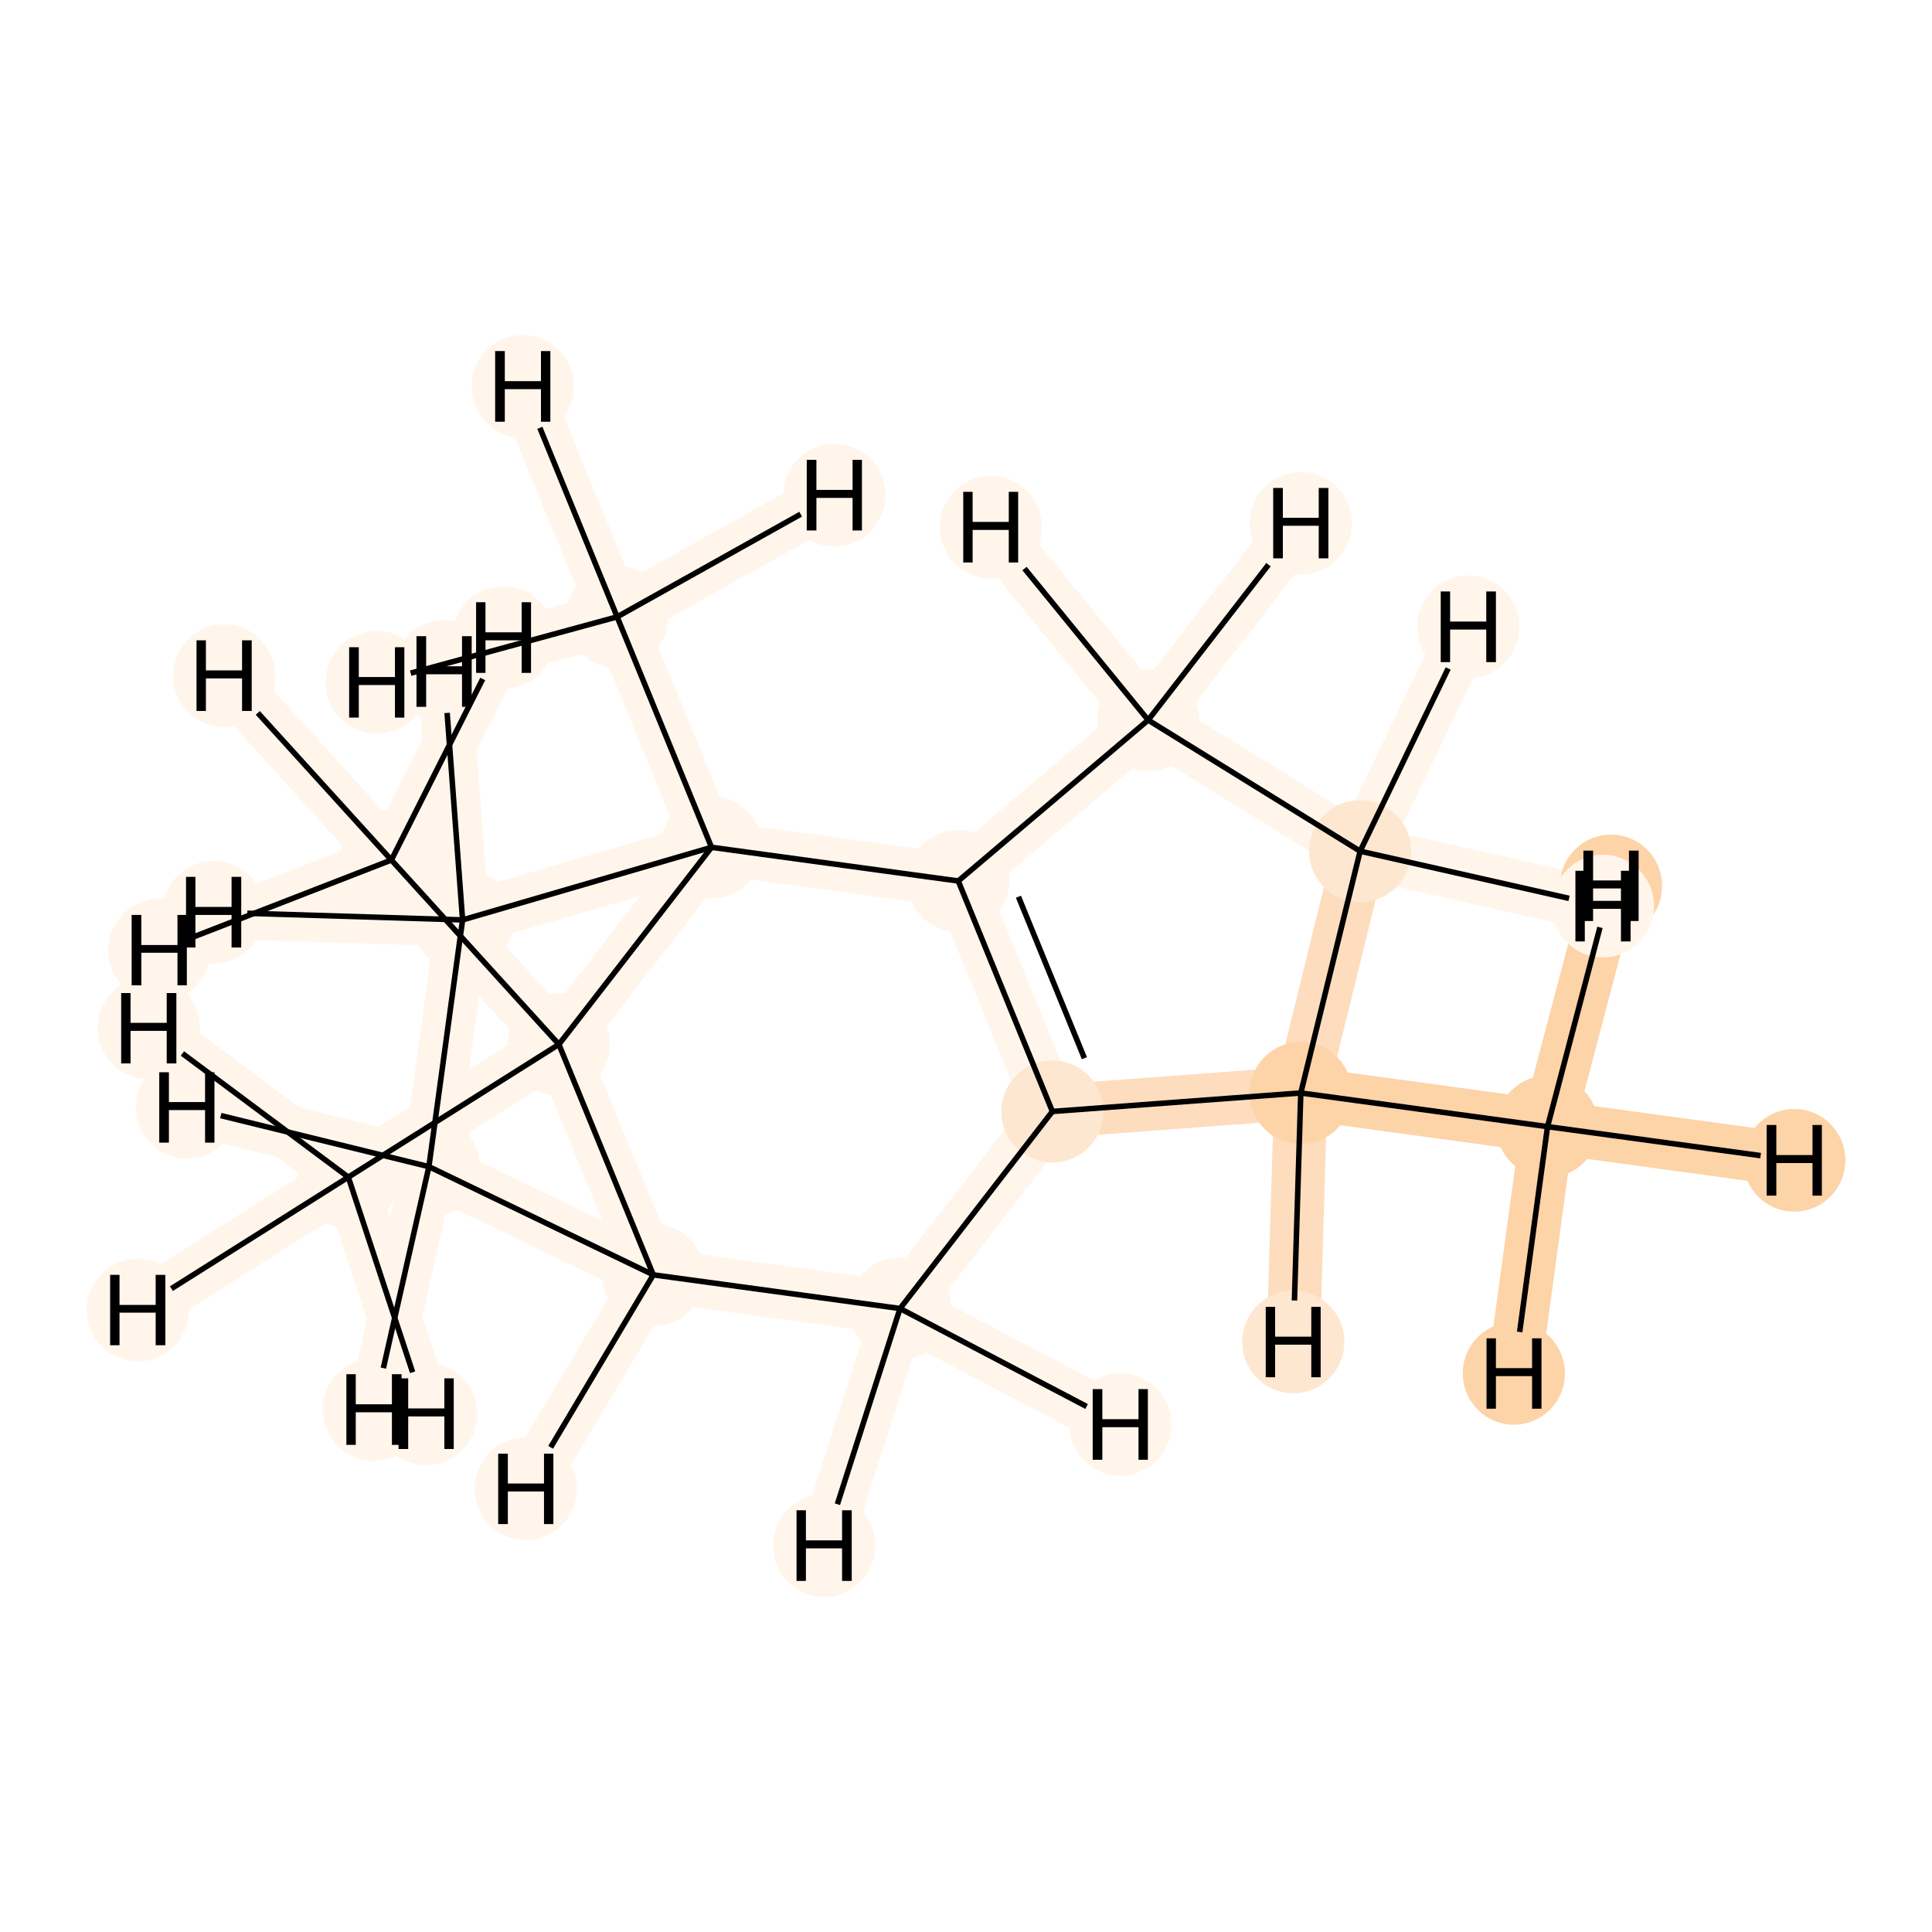 <?xml version='1.0' encoding='iso-8859-1'?>
<svg version='1.1' baseProfile='full'
              xmlns='http://www.w3.org/2000/svg'
                      xmlns:rdkit='http://www.rdkit.org/xml'
                      xmlns:xlink='http://www.w3.org/1999/xlink'
                  xml:space='preserve'
width='700px' height='700px' viewBox='0 0 700 700'>
<!-- END OF HEADER -->
<rect style='opacity:1.0;fill:#FFFFFF;stroke:none' width='700.0' height='700.0' x='0.0' y='0.0'> </rect>
<path d='M 560.7,408.2 L 471.3,396.0' style='fill:none;fill-rule:evenodd;stroke:#FDD3A8;stroke-width:19.3px;stroke-linecap:butt;stroke-linejoin:miter;stroke-opacity:1' />
<path d='M 560.7,408.2 L 650.1,420.4' style='fill:none;fill-rule:evenodd;stroke:#FDD3A8;stroke-width:19.3px;stroke-linecap:butt;stroke-linejoin:miter;stroke-opacity:1' />
<path d='M 560.7,408.2 L 548.5,497.6' style='fill:none;fill-rule:evenodd;stroke:#FDD3A8;stroke-width:19.3px;stroke-linecap:butt;stroke-linejoin:miter;stroke-opacity:1' />
<path d='M 560.7,408.2 L 583.7,321.0' style='fill:none;fill-rule:evenodd;stroke:#FDD3A8;stroke-width:19.3px;stroke-linecap:butt;stroke-linejoin:miter;stroke-opacity:1' />
<path d='M 471.3,396.0 L 492.8,308.4' style='fill:none;fill-rule:evenodd;stroke:#FDDDBD;stroke-width:19.3px;stroke-linecap:butt;stroke-linejoin:miter;stroke-opacity:1' />
<path d='M 471.3,396.0 L 381.3,402.7' style='fill:none;fill-rule:evenodd;stroke:#FDDDBD;stroke-width:19.3px;stroke-linecap:butt;stroke-linejoin:miter;stroke-opacity:1' />
<path d='M 471.3,396.0 L 468.6,486.2' style='fill:none;fill-rule:evenodd;stroke:#FDDDBD;stroke-width:19.3px;stroke-linecap:butt;stroke-linejoin:miter;stroke-opacity:1' />
<path d='M 492.8,308.4 L 416.0,260.9' style='fill:none;fill-rule:evenodd;stroke:#FFF5EB;stroke-width:19.3px;stroke-linecap:butt;stroke-linejoin:miter;stroke-opacity:1' />
<path d='M 492.8,308.4 L 532.0,227.1' style='fill:none;fill-rule:evenodd;stroke:#FFF5EB;stroke-width:19.3px;stroke-linecap:butt;stroke-linejoin:miter;stroke-opacity:1' />
<path d='M 492.8,308.4 L 580.8,328.3' style='fill:none;fill-rule:evenodd;stroke:#FFF5EB;stroke-width:19.3px;stroke-linecap:butt;stroke-linejoin:miter;stroke-opacity:1' />
<path d='M 416.0,260.9 L 347.2,319.2' style='fill:none;fill-rule:evenodd;stroke:#FFF5EB;stroke-width:19.3px;stroke-linecap:butt;stroke-linejoin:miter;stroke-opacity:1' />
<path d='M 416.0,260.9 L 359.0,191.0' style='fill:none;fill-rule:evenodd;stroke:#FFF5EB;stroke-width:19.3px;stroke-linecap:butt;stroke-linejoin:miter;stroke-opacity:1' />
<path d='M 416.0,260.9 L 471.3,189.6' style='fill:none;fill-rule:evenodd;stroke:#FFF5EB;stroke-width:19.3px;stroke-linecap:butt;stroke-linejoin:miter;stroke-opacity:1' />
<path d='M 347.2,319.2 L 381.3,402.7' style='fill:none;fill-rule:evenodd;stroke:#FFF5EB;stroke-width:19.3px;stroke-linecap:butt;stroke-linejoin:miter;stroke-opacity:1' />
<path d='M 347.2,319.2 L 257.8,307.0' style='fill:none;fill-rule:evenodd;stroke:#FFF5EB;stroke-width:19.3px;stroke-linecap:butt;stroke-linejoin:miter;stroke-opacity:1' />
<path d='M 381.3,402.7 L 326.1,474.1' style='fill:none;fill-rule:evenodd;stroke:#FFF5EB;stroke-width:19.3px;stroke-linecap:butt;stroke-linejoin:miter;stroke-opacity:1' />
<path d='M 326.1,474.1 L 236.7,461.9' style='fill:none;fill-rule:evenodd;stroke:#FFF5EB;stroke-width:19.3px;stroke-linecap:butt;stroke-linejoin:miter;stroke-opacity:1' />
<path d='M 326.1,474.1 L 298.6,560.0' style='fill:none;fill-rule:evenodd;stroke:#FFF5EB;stroke-width:19.3px;stroke-linecap:butt;stroke-linejoin:miter;stroke-opacity:1' />
<path d='M 326.1,474.1 L 405.9,516.1' style='fill:none;fill-rule:evenodd;stroke:#FFF5EB;stroke-width:19.3px;stroke-linecap:butt;stroke-linejoin:miter;stroke-opacity:1' />
<path d='M 236.7,461.9 L 155.4,422.7' style='fill:none;fill-rule:evenodd;stroke:#FFF5EB;stroke-width:19.3px;stroke-linecap:butt;stroke-linejoin:miter;stroke-opacity:1' />
<path d='M 236.7,461.9 L 202.5,378.4' style='fill:none;fill-rule:evenodd;stroke:#FFF5EB;stroke-width:19.3px;stroke-linecap:butt;stroke-linejoin:miter;stroke-opacity:1' />
<path d='M 236.7,461.9 L 190.5,539.4' style='fill:none;fill-rule:evenodd;stroke:#FFF5EB;stroke-width:19.3px;stroke-linecap:butt;stroke-linejoin:miter;stroke-opacity:1' />
<path d='M 155.4,422.7 L 167.6,333.3' style='fill:none;fill-rule:evenodd;stroke:#FFF5EB;stroke-width:19.3px;stroke-linecap:butt;stroke-linejoin:miter;stroke-opacity:1' />
<path d='M 155.4,422.7 L 135.5,510.7' style='fill:none;fill-rule:evenodd;stroke:#FFF5EB;stroke-width:19.3px;stroke-linecap:butt;stroke-linejoin:miter;stroke-opacity:1' />
<path d='M 155.4,422.7 L 67.7,401.2' style='fill:none;fill-rule:evenodd;stroke:#FFF5EB;stroke-width:19.3px;stroke-linecap:butt;stroke-linejoin:miter;stroke-opacity:1' />
<path d='M 167.6,333.3 L 257.8,307.0' style='fill:none;fill-rule:evenodd;stroke:#FFF5EB;stroke-width:19.3px;stroke-linecap:butt;stroke-linejoin:miter;stroke-opacity:1' />
<path d='M 167.6,333.3 L 77.4,330.5' style='fill:none;fill-rule:evenodd;stroke:#FFF5EB;stroke-width:19.3px;stroke-linecap:butt;stroke-linejoin:miter;stroke-opacity:1' />
<path d='M 167.6,333.3 L 160.9,243.3' style='fill:none;fill-rule:evenodd;stroke:#FFF5EB;stroke-width:19.3px;stroke-linecap:butt;stroke-linejoin:miter;stroke-opacity:1' />
<path d='M 257.8,307.0 L 202.5,378.4' style='fill:none;fill-rule:evenodd;stroke:#FFF5EB;stroke-width:19.3px;stroke-linecap:butt;stroke-linejoin:miter;stroke-opacity:1' />
<path d='M 257.8,307.0 L 223.6,223.5' style='fill:none;fill-rule:evenodd;stroke:#FFF5EB;stroke-width:19.3px;stroke-linecap:butt;stroke-linejoin:miter;stroke-opacity:1' />
<path d='M 202.5,378.4 L 141.8,311.6' style='fill:none;fill-rule:evenodd;stroke:#FFF5EB;stroke-width:19.3px;stroke-linecap:butt;stroke-linejoin:miter;stroke-opacity:1' />
<path d='M 202.5,378.4 L 126.2,426.5' style='fill:none;fill-rule:evenodd;stroke:#FFF5EB;stroke-width:19.3px;stroke-linecap:butt;stroke-linejoin:miter;stroke-opacity:1' />
<path d='M 141.8,311.6 L 81.2,244.8' style='fill:none;fill-rule:evenodd;stroke:#FFF5EB;stroke-width:19.3px;stroke-linecap:butt;stroke-linejoin:miter;stroke-opacity:1' />
<path d='M 141.8,311.6 L 182.4,231.0' style='fill:none;fill-rule:evenodd;stroke:#FFF5EB;stroke-width:19.3px;stroke-linecap:butt;stroke-linejoin:miter;stroke-opacity:1' />
<path d='M 141.8,311.6 L 57.7,344.3' style='fill:none;fill-rule:evenodd;stroke:#FFF5EB;stroke-width:19.3px;stroke-linecap:butt;stroke-linejoin:miter;stroke-opacity:1' />
<path d='M 126.2,426.5 L 49.9,474.7' style='fill:none;fill-rule:evenodd;stroke:#FFF5EB;stroke-width:19.3px;stroke-linecap:butt;stroke-linejoin:miter;stroke-opacity:1' />
<path d='M 126.2,426.5 L 53.9,372.5' style='fill:none;fill-rule:evenodd;stroke:#FFF5EB;stroke-width:19.3px;stroke-linecap:butt;stroke-linejoin:miter;stroke-opacity:1' />
<path d='M 126.2,426.5 L 154.4,512.2' style='fill:none;fill-rule:evenodd;stroke:#FFF5EB;stroke-width:19.3px;stroke-linecap:butt;stroke-linejoin:miter;stroke-opacity:1' />
<path d='M 223.6,223.5 L 189.4,140.0' style='fill:none;fill-rule:evenodd;stroke:#FFF5EB;stroke-width:19.3px;stroke-linecap:butt;stroke-linejoin:miter;stroke-opacity:1' />
<path d='M 223.6,223.5 L 302.3,179.4' style='fill:none;fill-rule:evenodd;stroke:#FFF5EB;stroke-width:19.3px;stroke-linecap:butt;stroke-linejoin:miter;stroke-opacity:1' />
<path d='M 223.6,223.5 L 136.5,247.2' style='fill:none;fill-rule:evenodd;stroke:#FFF5EB;stroke-width:19.3px;stroke-linecap:butt;stroke-linejoin:miter;stroke-opacity:1' />
<ellipse cx='560.7' cy='408.2' rx='18.0' ry='18.0'  style='fill:#FDD3A8;fill-rule:evenodd;stroke:#FDD3A8;stroke-width:1.0px;stroke-linecap:butt;stroke-linejoin:miter;stroke-opacity:1' />
<ellipse cx='471.3' cy='396.0' rx='18.0' ry='18.0'  style='fill:#FDD3A8;fill-rule:evenodd;stroke:#FDD3A8;stroke-width:1.0px;stroke-linecap:butt;stroke-linejoin:miter;stroke-opacity:1' />
<ellipse cx='492.8' cy='308.4' rx='18.0' ry='18.0'  style='fill:#FEE7D0;fill-rule:evenodd;stroke:#FEE7D0;stroke-width:1.0px;stroke-linecap:butt;stroke-linejoin:miter;stroke-opacity:1' />
<ellipse cx='416.0' cy='260.9' rx='18.0' ry='18.0'  style='fill:#FFF5EB;fill-rule:evenodd;stroke:#FFF5EB;stroke-width:1.0px;stroke-linecap:butt;stroke-linejoin:miter;stroke-opacity:1' />
<ellipse cx='347.2' cy='319.2' rx='18.0' ry='18.0'  style='fill:#FFF5EB;fill-rule:evenodd;stroke:#FFF5EB;stroke-width:1.0px;stroke-linecap:butt;stroke-linejoin:miter;stroke-opacity:1' />
<ellipse cx='381.3' cy='402.7' rx='18.0' ry='18.0'  style='fill:#FEE7D0;fill-rule:evenodd;stroke:#FEE7D0;stroke-width:1.0px;stroke-linecap:butt;stroke-linejoin:miter;stroke-opacity:1' />
<ellipse cx='326.1' cy='474.1' rx='18.0' ry='18.0'  style='fill:#FFF5EB;fill-rule:evenodd;stroke:#FFF5EB;stroke-width:1.0px;stroke-linecap:butt;stroke-linejoin:miter;stroke-opacity:1' />
<ellipse cx='236.7' cy='461.9' rx='18.0' ry='18.0'  style='fill:#FFF5EB;fill-rule:evenodd;stroke:#FFF5EB;stroke-width:1.0px;stroke-linecap:butt;stroke-linejoin:miter;stroke-opacity:1' />
<ellipse cx='155.4' cy='422.7' rx='18.0' ry='18.0'  style='fill:#FFF5EB;fill-rule:evenodd;stroke:#FFF5EB;stroke-width:1.0px;stroke-linecap:butt;stroke-linejoin:miter;stroke-opacity:1' />
<ellipse cx='167.6' cy='333.3' rx='18.0' ry='18.0'  style='fill:#FFF5EB;fill-rule:evenodd;stroke:#FFF5EB;stroke-width:1.0px;stroke-linecap:butt;stroke-linejoin:miter;stroke-opacity:1' />
<ellipse cx='257.8' cy='307.0' rx='18.0' ry='18.0'  style='fill:#FFF5EB;fill-rule:evenodd;stroke:#FFF5EB;stroke-width:1.0px;stroke-linecap:butt;stroke-linejoin:miter;stroke-opacity:1' />
<ellipse cx='202.5' cy='378.4' rx='18.0' ry='18.0'  style='fill:#FFF5EB;fill-rule:evenodd;stroke:#FFF5EB;stroke-width:1.0px;stroke-linecap:butt;stroke-linejoin:miter;stroke-opacity:1' />
<ellipse cx='141.8' cy='311.6' rx='18.0' ry='18.0'  style='fill:#FFF5EB;fill-rule:evenodd;stroke:#FFF5EB;stroke-width:1.0px;stroke-linecap:butt;stroke-linejoin:miter;stroke-opacity:1' />
<ellipse cx='126.2' cy='426.5' rx='18.0' ry='18.0'  style='fill:#FFF5EB;fill-rule:evenodd;stroke:#FFF5EB;stroke-width:1.0px;stroke-linecap:butt;stroke-linejoin:miter;stroke-opacity:1' />
<ellipse cx='223.6' cy='223.5' rx='18.0' ry='18.0'  style='fill:#FFF5EB;fill-rule:evenodd;stroke:#FFF5EB;stroke-width:1.0px;stroke-linecap:butt;stroke-linejoin:miter;stroke-opacity:1' />
<ellipse cx='650.1' cy='420.4' rx='18.0' ry='18.1'  style='fill:#FDD3A8;fill-rule:evenodd;stroke:#FDD3A8;stroke-width:1.0px;stroke-linecap:butt;stroke-linejoin:miter;stroke-opacity:1' />
<ellipse cx='548.5' cy='497.6' rx='18.0' ry='18.1'  style='fill:#FDD3A8;fill-rule:evenodd;stroke:#FDD3A8;stroke-width:1.0px;stroke-linecap:butt;stroke-linejoin:miter;stroke-opacity:1' />
<ellipse cx='583.7' cy='321.0' rx='18.0' ry='18.1'  style='fill:#FDD3A8;fill-rule:evenodd;stroke:#FDD3A8;stroke-width:1.0px;stroke-linecap:butt;stroke-linejoin:miter;stroke-opacity:1' />
<ellipse cx='468.6' cy='486.2' rx='18.0' ry='18.1'  style='fill:#FEE7D0;fill-rule:evenodd;stroke:#FEE7D0;stroke-width:1.0px;stroke-linecap:butt;stroke-linejoin:miter;stroke-opacity:1' />
<ellipse cx='532.0' cy='227.1' rx='18.0' ry='18.1'  style='fill:#FFF5EB;fill-rule:evenodd;stroke:#FFF5EB;stroke-width:1.0px;stroke-linecap:butt;stroke-linejoin:miter;stroke-opacity:1' />
<ellipse cx='580.8' cy='328.3' rx='18.0' ry='18.1'  style='fill:#FFF5EB;fill-rule:evenodd;stroke:#FFF5EB;stroke-width:1.0px;stroke-linecap:butt;stroke-linejoin:miter;stroke-opacity:1' />
<ellipse cx='359.0' cy='191.0' rx='18.0' ry='18.1'  style='fill:#FFF5EB;fill-rule:evenodd;stroke:#FFF5EB;stroke-width:1.0px;stroke-linecap:butt;stroke-linejoin:miter;stroke-opacity:1' />
<ellipse cx='471.3' cy='189.6' rx='18.0' ry='18.1'  style='fill:#FFF5EB;fill-rule:evenodd;stroke:#FFF5EB;stroke-width:1.0px;stroke-linecap:butt;stroke-linejoin:miter;stroke-opacity:1' />
<ellipse cx='298.6' cy='560.0' rx='18.0' ry='18.1'  style='fill:#FFF5EB;fill-rule:evenodd;stroke:#FFF5EB;stroke-width:1.0px;stroke-linecap:butt;stroke-linejoin:miter;stroke-opacity:1' />
<ellipse cx='405.9' cy='516.1' rx='18.0' ry='18.1'  style='fill:#FFF5EB;fill-rule:evenodd;stroke:#FFF5EB;stroke-width:1.0px;stroke-linecap:butt;stroke-linejoin:miter;stroke-opacity:1' />
<ellipse cx='190.5' cy='539.4' rx='18.0' ry='18.1'  style='fill:#FFF5EB;fill-rule:evenodd;stroke:#FFF5EB;stroke-width:1.0px;stroke-linecap:butt;stroke-linejoin:miter;stroke-opacity:1' />
<ellipse cx='135.5' cy='510.7' rx='18.0' ry='18.1'  style='fill:#FFF5EB;fill-rule:evenodd;stroke:#FFF5EB;stroke-width:1.0px;stroke-linecap:butt;stroke-linejoin:miter;stroke-opacity:1' />
<ellipse cx='67.7' cy='401.2' rx='18.0' ry='18.1'  style='fill:#FFF5EB;fill-rule:evenodd;stroke:#FFF5EB;stroke-width:1.0px;stroke-linecap:butt;stroke-linejoin:miter;stroke-opacity:1' />
<ellipse cx='77.4' cy='330.5' rx='18.0' ry='18.1'  style='fill:#FFF5EB;fill-rule:evenodd;stroke:#FFF5EB;stroke-width:1.0px;stroke-linecap:butt;stroke-linejoin:miter;stroke-opacity:1' />
<ellipse cx='160.9' cy='243.3' rx='18.0' ry='18.1'  style='fill:#FFF5EB;fill-rule:evenodd;stroke:#FFF5EB;stroke-width:1.0px;stroke-linecap:butt;stroke-linejoin:miter;stroke-opacity:1' />
<ellipse cx='81.2' cy='244.8' rx='18.0' ry='18.1'  style='fill:#FFF5EB;fill-rule:evenodd;stroke:#FFF5EB;stroke-width:1.0px;stroke-linecap:butt;stroke-linejoin:miter;stroke-opacity:1' />
<ellipse cx='182.4' cy='231.0' rx='18.0' ry='18.1'  style='fill:#FFF5EB;fill-rule:evenodd;stroke:#FFF5EB;stroke-width:1.0px;stroke-linecap:butt;stroke-linejoin:miter;stroke-opacity:1' />
<ellipse cx='57.7' cy='344.3' rx='18.0' ry='18.1'  style='fill:#FFF5EB;fill-rule:evenodd;stroke:#FFF5EB;stroke-width:1.0px;stroke-linecap:butt;stroke-linejoin:miter;stroke-opacity:1' />
<ellipse cx='49.9' cy='474.7' rx='18.0' ry='18.1'  style='fill:#FFF5EB;fill-rule:evenodd;stroke:#FFF5EB;stroke-width:1.0px;stroke-linecap:butt;stroke-linejoin:miter;stroke-opacity:1' />
<ellipse cx='53.9' cy='372.5' rx='18.0' ry='18.1'  style='fill:#FFF5EB;fill-rule:evenodd;stroke:#FFF5EB;stroke-width:1.0px;stroke-linecap:butt;stroke-linejoin:miter;stroke-opacity:1' />
<ellipse cx='154.4' cy='512.2' rx='18.0' ry='18.1'  style='fill:#FFF5EB;fill-rule:evenodd;stroke:#FFF5EB;stroke-width:1.0px;stroke-linecap:butt;stroke-linejoin:miter;stroke-opacity:1' />
<ellipse cx='189.4' cy='140.0' rx='18.0' ry='18.1'  style='fill:#FFF5EB;fill-rule:evenodd;stroke:#FFF5EB;stroke-width:1.0px;stroke-linecap:butt;stroke-linejoin:miter;stroke-opacity:1' />
<ellipse cx='302.3' cy='179.4' rx='18.0' ry='18.1'  style='fill:#FFF5EB;fill-rule:evenodd;stroke:#FFF5EB;stroke-width:1.0px;stroke-linecap:butt;stroke-linejoin:miter;stroke-opacity:1' />
<ellipse cx='136.5' cy='247.2' rx='18.0' ry='18.1'  style='fill:#FFF5EB;fill-rule:evenodd;stroke:#FFF5EB;stroke-width:1.0px;stroke-linecap:butt;stroke-linejoin:miter;stroke-opacity:1' />
<path class='bond-0 atom-0 atom-1' d='M 560.7,408.2 L 471.3,396.0' style='fill:none;fill-rule:evenodd;stroke:#000000;stroke-width:2.0px;stroke-linecap:butt;stroke-linejoin:miter;stroke-opacity:1' />
<path class='bond-17 atom-0 atom-15' d='M 560.7,408.2 L 637.9,418.7' style='fill:none;fill-rule:evenodd;stroke:#000000;stroke-width:2.0px;stroke-linecap:butt;stroke-linejoin:miter;stroke-opacity:1' />
<path class='bond-18 atom-0 atom-16' d='M 560.7,408.2 L 550.6,482.6' style='fill:none;fill-rule:evenodd;stroke:#000000;stroke-width:2.0px;stroke-linecap:butt;stroke-linejoin:miter;stroke-opacity:1' />
<path class='bond-19 atom-0 atom-17' d='M 560.7,408.2 L 579.7,336.0' style='fill:none;fill-rule:evenodd;stroke:#000000;stroke-width:2.0px;stroke-linecap:butt;stroke-linejoin:miter;stroke-opacity:1' />
<path class='bond-1 atom-1 atom-2' d='M 471.3,396.0 L 492.8,308.4' style='fill:none;fill-rule:evenodd;stroke:#000000;stroke-width:2.0px;stroke-linecap:butt;stroke-linejoin:miter;stroke-opacity:1' />
<path class='bond-14 atom-5 atom-1' d='M 381.3,402.7 L 471.3,396.0' style='fill:none;fill-rule:evenodd;stroke:#000000;stroke-width:2.0px;stroke-linecap:butt;stroke-linejoin:miter;stroke-opacity:1' />
<path class='bond-20 atom-1 atom-18' d='M 471.3,396.0 L 469.0,471.2' style='fill:none;fill-rule:evenodd;stroke:#000000;stroke-width:2.0px;stroke-linecap:butt;stroke-linejoin:miter;stroke-opacity:1' />
<path class='bond-2 atom-2 atom-3' d='M 492.8,308.4 L 416.0,260.9' style='fill:none;fill-rule:evenodd;stroke:#000000;stroke-width:2.0px;stroke-linecap:butt;stroke-linejoin:miter;stroke-opacity:1' />
<path class='bond-21 atom-2 atom-19' d='M 492.8,308.4 L 524.7,242.2' style='fill:none;fill-rule:evenodd;stroke:#000000;stroke-width:2.0px;stroke-linecap:butt;stroke-linejoin:miter;stroke-opacity:1' />
<path class='bond-22 atom-2 atom-20' d='M 492.8,308.4 L 568.5,325.5' style='fill:none;fill-rule:evenodd;stroke:#000000;stroke-width:2.0px;stroke-linecap:butt;stroke-linejoin:miter;stroke-opacity:1' />
<path class='bond-3 atom-3 atom-4' d='M 416.0,260.9 L 347.2,319.2' style='fill:none;fill-rule:evenodd;stroke:#000000;stroke-width:2.0px;stroke-linecap:butt;stroke-linejoin:miter;stroke-opacity:1' />
<path class='bond-23 atom-3 atom-21' d='M 416.0,260.9 L 371.2,206.0' style='fill:none;fill-rule:evenodd;stroke:#000000;stroke-width:2.0px;stroke-linecap:butt;stroke-linejoin:miter;stroke-opacity:1' />
<path class='bond-24 atom-3 atom-22' d='M 416.0,260.9 L 459.6,204.6' style='fill:none;fill-rule:evenodd;stroke:#000000;stroke-width:2.0px;stroke-linecap:butt;stroke-linejoin:miter;stroke-opacity:1' />
<path class='bond-4 atom-4 atom-5' d='M 347.2,319.2 L 381.3,402.7' style='fill:none;fill-rule:evenodd;stroke:#000000;stroke-width:2.0px;stroke-linecap:butt;stroke-linejoin:miter;stroke-opacity:1' />
<path class='bond-4 atom-4 atom-5' d='M 369.0,324.9 L 392.9,383.4' style='fill:none;fill-rule:evenodd;stroke:#000000;stroke-width:2.0px;stroke-linecap:butt;stroke-linejoin:miter;stroke-opacity:1' />
<path class='bond-16 atom-10 atom-4' d='M 257.8,307.0 L 347.2,319.2' style='fill:none;fill-rule:evenodd;stroke:#000000;stroke-width:2.0px;stroke-linecap:butt;stroke-linejoin:miter;stroke-opacity:1' />
<path class='bond-5 atom-5 atom-6' d='M 381.3,402.7 L 326.1,474.1' style='fill:none;fill-rule:evenodd;stroke:#000000;stroke-width:2.0px;stroke-linecap:butt;stroke-linejoin:miter;stroke-opacity:1' />
<path class='bond-6 atom-6 atom-7' d='M 326.1,474.1 L 236.7,461.9' style='fill:none;fill-rule:evenodd;stroke:#000000;stroke-width:2.0px;stroke-linecap:butt;stroke-linejoin:miter;stroke-opacity:1' />
<path class='bond-25 atom-6 atom-23' d='M 326.1,474.1 L 303.4,545.0' style='fill:none;fill-rule:evenodd;stroke:#000000;stroke-width:2.0px;stroke-linecap:butt;stroke-linejoin:miter;stroke-opacity:1' />
<path class='bond-26 atom-6 atom-24' d='M 326.1,474.1 L 393.7,509.6' style='fill:none;fill-rule:evenodd;stroke:#000000;stroke-width:2.0px;stroke-linecap:butt;stroke-linejoin:miter;stroke-opacity:1' />
<path class='bond-7 atom-7 atom-8' d='M 236.7,461.9 L 155.4,422.7' style='fill:none;fill-rule:evenodd;stroke:#000000;stroke-width:2.0px;stroke-linecap:butt;stroke-linejoin:miter;stroke-opacity:1' />
<path class='bond-15 atom-11 atom-7' d='M 202.5,378.4 L 236.7,461.9' style='fill:none;fill-rule:evenodd;stroke:#000000;stroke-width:2.0px;stroke-linecap:butt;stroke-linejoin:miter;stroke-opacity:1' />
<path class='bond-27 atom-7 atom-25' d='M 236.7,461.9 L 199.5,524.4' style='fill:none;fill-rule:evenodd;stroke:#000000;stroke-width:2.0px;stroke-linecap:butt;stroke-linejoin:miter;stroke-opacity:1' />
<path class='bond-8 atom-8 atom-9' d='M 155.4,422.7 L 167.6,333.3' style='fill:none;fill-rule:evenodd;stroke:#000000;stroke-width:2.0px;stroke-linecap:butt;stroke-linejoin:miter;stroke-opacity:1' />
<path class='bond-28 atom-8 atom-26' d='M 155.4,422.7 L 138.9,495.7' style='fill:none;fill-rule:evenodd;stroke:#000000;stroke-width:2.0px;stroke-linecap:butt;stroke-linejoin:miter;stroke-opacity:1' />
<path class='bond-29 atom-8 atom-27' d='M 155.4,422.7 L 80.0,404.2' style='fill:none;fill-rule:evenodd;stroke:#000000;stroke-width:2.0px;stroke-linecap:butt;stroke-linejoin:miter;stroke-opacity:1' />
<path class='bond-9 atom-9 atom-10' d='M 167.6,333.3 L 257.8,307.0' style='fill:none;fill-rule:evenodd;stroke:#000000;stroke-width:2.0px;stroke-linecap:butt;stroke-linejoin:miter;stroke-opacity:1' />
<path class='bond-30 atom-9 atom-28' d='M 167.6,333.3 L 89.6,330.9' style='fill:none;fill-rule:evenodd;stroke:#000000;stroke-width:2.0px;stroke-linecap:butt;stroke-linejoin:miter;stroke-opacity:1' />
<path class='bond-31 atom-9 atom-29' d='M 167.6,333.3 L 162.0,258.3' style='fill:none;fill-rule:evenodd;stroke:#000000;stroke-width:2.0px;stroke-linecap:butt;stroke-linejoin:miter;stroke-opacity:1' />
<path class='bond-10 atom-10 atom-11' d='M 257.8,307.0 L 202.5,378.4' style='fill:none;fill-rule:evenodd;stroke:#000000;stroke-width:2.0px;stroke-linecap:butt;stroke-linejoin:miter;stroke-opacity:1' />
<path class='bond-13 atom-10 atom-14' d='M 257.8,307.0 L 223.6,223.5' style='fill:none;fill-rule:evenodd;stroke:#000000;stroke-width:2.0px;stroke-linecap:butt;stroke-linejoin:miter;stroke-opacity:1' />
<path class='bond-11 atom-11 atom-12' d='M 202.5,378.4 L 141.8,311.6' style='fill:none;fill-rule:evenodd;stroke:#000000;stroke-width:2.0px;stroke-linecap:butt;stroke-linejoin:miter;stroke-opacity:1' />
<path class='bond-12 atom-11 atom-13' d='M 202.5,378.4 L 126.2,426.5' style='fill:none;fill-rule:evenodd;stroke:#000000;stroke-width:2.0px;stroke-linecap:butt;stroke-linejoin:miter;stroke-opacity:1' />
<path class='bond-32 atom-12 atom-30' d='M 141.8,311.6 L 93.4,258.3' style='fill:none;fill-rule:evenodd;stroke:#000000;stroke-width:2.0px;stroke-linecap:butt;stroke-linejoin:miter;stroke-opacity:1' />
<path class='bond-33 atom-12 atom-31' d='M 141.8,311.6 L 174.9,246.0' style='fill:none;fill-rule:evenodd;stroke:#000000;stroke-width:2.0px;stroke-linecap:butt;stroke-linejoin:miter;stroke-opacity:1' />
<path class='bond-34 atom-12 atom-32' d='M 141.8,311.6 L 70.0,339.5' style='fill:none;fill-rule:evenodd;stroke:#000000;stroke-width:2.0px;stroke-linecap:butt;stroke-linejoin:miter;stroke-opacity:1' />
<path class='bond-35 atom-13 atom-33' d='M 126.2,426.5 L 62.1,466.9' style='fill:none;fill-rule:evenodd;stroke:#000000;stroke-width:2.0px;stroke-linecap:butt;stroke-linejoin:miter;stroke-opacity:1' />
<path class='bond-36 atom-13 atom-34' d='M 126.2,426.5 L 66.1,381.7' style='fill:none;fill-rule:evenodd;stroke:#000000;stroke-width:2.0px;stroke-linecap:butt;stroke-linejoin:miter;stroke-opacity:1' />
<path class='bond-37 atom-13 atom-35' d='M 126.2,426.5 L 149.5,497.2' style='fill:none;fill-rule:evenodd;stroke:#000000;stroke-width:2.0px;stroke-linecap:butt;stroke-linejoin:miter;stroke-opacity:1' />
<path class='bond-38 atom-14 atom-36' d='M 223.6,223.5 L 195.6,155.0' style='fill:none;fill-rule:evenodd;stroke:#000000;stroke-width:2.0px;stroke-linecap:butt;stroke-linejoin:miter;stroke-opacity:1' />
<path class='bond-39 atom-14 atom-37' d='M 223.6,223.5 L 290.1,186.3' style='fill:none;fill-rule:evenodd;stroke:#000000;stroke-width:2.0px;stroke-linecap:butt;stroke-linejoin:miter;stroke-opacity:1' />
<path class='bond-40 atom-14 atom-38' d='M 223.6,223.5 L 148.8,243.9' style='fill:none;fill-rule:evenodd;stroke:#000000;stroke-width:2.0px;stroke-linecap:butt;stroke-linejoin:miter;stroke-opacity:1' />
<path  class='atom-15' d='M 640.1 407.6
L 643.6 407.6
L 643.6 418.5
L 656.7 418.5
L 656.7 407.6
L 660.1 407.6
L 660.1 433.2
L 656.7 433.2
L 656.7 421.4
L 643.6 421.4
L 643.6 433.2
L 640.1 433.2
L 640.1 407.6
' fill='#000000'/>
<path  class='atom-16' d='M 538.6 484.9
L 542.0 484.9
L 542.0 495.7
L 555.1 495.7
L 555.1 484.9
L 558.5 484.9
L 558.5 510.4
L 555.1 510.4
L 555.1 498.6
L 542.0 498.6
L 542.0 510.4
L 538.6 510.4
L 538.6 484.9
' fill='#000000'/>
<path  class='atom-17' d='M 573.7 308.2
L 577.2 308.2
L 577.2 319.0
L 590.2 319.0
L 590.2 308.2
L 593.7 308.2
L 593.7 333.7
L 590.2 333.7
L 590.2 321.9
L 577.2 321.9
L 577.2 333.7
L 573.7 333.7
L 573.7 308.2
' fill='#000000'/>
<path  class='atom-18' d='M 458.6 473.5
L 462.0 473.5
L 462.0 484.3
L 475.1 484.3
L 475.1 473.5
L 478.5 473.5
L 478.5 499.0
L 475.1 499.0
L 475.1 487.2
L 462.0 487.2
L 462.0 499.0
L 458.6 499.0
L 458.6 473.5
' fill='#000000'/>
<path  class='atom-19' d='M 522.0 214.3
L 525.4 214.3
L 525.4 225.2
L 538.5 225.2
L 538.5 214.3
L 542.0 214.3
L 542.0 239.9
L 538.5 239.9
L 538.5 228.1
L 525.4 228.1
L 525.4 239.9
L 522.0 239.9
L 522.0 214.3
' fill='#000000'/>
<path  class='atom-20' d='M 570.8 315.5
L 574.2 315.5
L 574.2 326.4
L 587.3 326.4
L 587.3 315.5
L 590.8 315.5
L 590.8 341.1
L 587.3 341.1
L 587.3 329.3
L 574.2 329.3
L 574.2 341.1
L 570.8 341.1
L 570.8 315.5
' fill='#000000'/>
<path  class='atom-21' d='M 349.0 178.2
L 352.4 178.2
L 352.4 189.1
L 365.5 189.1
L 365.5 178.2
L 368.9 178.2
L 368.9 203.8
L 365.5 203.8
L 365.5 192.0
L 352.4 192.0
L 352.4 203.8
L 349.0 203.8
L 349.0 178.2
' fill='#000000'/>
<path  class='atom-22' d='M 461.3 176.8
L 464.8 176.8
L 464.8 187.6
L 477.8 187.6
L 477.8 176.8
L 481.3 176.8
L 481.3 202.3
L 477.8 202.3
L 477.8 190.5
L 464.8 190.5
L 464.8 202.3
L 461.3 202.3
L 461.3 176.8
' fill='#000000'/>
<path  class='atom-23' d='M 288.6 547.2
L 292.0 547.2
L 292.0 558.1
L 305.1 558.1
L 305.1 547.2
L 308.6 547.2
L 308.6 572.8
L 305.1 572.8
L 305.1 561.0
L 292.0 561.0
L 292.0 572.8
L 288.6 572.8
L 288.6 547.2
' fill='#000000'/>
<path  class='atom-24' d='M 395.9 503.3
L 399.4 503.3
L 399.4 514.2
L 412.5 514.2
L 412.5 503.3
L 415.9 503.3
L 415.9 528.9
L 412.5 528.9
L 412.5 517.1
L 399.4 517.1
L 399.4 528.9
L 395.9 528.9
L 395.9 503.3
' fill='#000000'/>
<path  class='atom-25' d='M 180.5 526.7
L 184.0 526.7
L 184.0 537.5
L 197.1 537.5
L 197.1 526.7
L 200.5 526.7
L 200.5 552.2
L 197.1 552.2
L 197.1 540.4
L 184.0 540.4
L 184.0 552.2
L 180.5 552.2
L 180.5 526.7
' fill='#000000'/>
<path  class='atom-26' d='M 125.5 497.9
L 128.9 497.9
L 128.9 508.8
L 142.0 508.8
L 142.0 497.9
L 145.5 497.9
L 145.5 523.5
L 142.0 523.5
L 142.0 511.7
L 128.9 511.7
L 128.9 523.5
L 125.5 523.5
L 125.5 497.9
' fill='#000000'/>
<path  class='atom-27' d='M 57.7 388.5
L 61.2 388.5
L 61.2 399.3
L 74.3 399.3
L 74.3 388.5
L 77.7 388.5
L 77.7 414.0
L 74.3 414.0
L 74.3 402.2
L 61.2 402.2
L 61.2 414.0
L 57.7 414.0
L 57.7 388.5
' fill='#000000'/>
<path  class='atom-28' d='M 67.4 317.7
L 70.8 317.7
L 70.8 328.6
L 83.9 328.6
L 83.9 317.7
L 87.4 317.7
L 87.4 343.3
L 83.9 343.3
L 83.9 331.5
L 70.8 331.5
L 70.8 343.3
L 67.4 343.3
L 67.4 317.7
' fill='#000000'/>
<path  class='atom-29' d='M 150.9 230.5
L 154.4 230.5
L 154.4 241.4
L 167.4 241.4
L 167.4 230.5
L 170.9 230.5
L 170.9 256.1
L 167.4 256.1
L 167.4 244.3
L 154.4 244.3
L 154.4 256.1
L 150.9 256.1
L 150.9 230.5
' fill='#000000'/>
<path  class='atom-30' d='M 71.2 232.0
L 74.6 232.0
L 74.6 242.9
L 87.7 242.9
L 87.7 232.0
L 91.2 232.0
L 91.2 257.6
L 87.7 257.6
L 87.7 245.8
L 74.6 245.8
L 74.6 257.6
L 71.2 257.6
L 71.2 232.0
' fill='#000000'/>
<path  class='atom-31' d='M 172.5 218.2
L 175.9 218.2
L 175.9 229.1
L 189.0 229.1
L 189.0 218.2
L 192.4 218.2
L 192.4 243.8
L 189.0 243.8
L 189.0 232.0
L 175.9 232.0
L 175.9 243.8
L 172.5 243.8
L 172.5 218.2
' fill='#000000'/>
<path  class='atom-32' d='M 47.7 331.5
L 51.2 331.5
L 51.2 342.4
L 64.3 342.4
L 64.3 331.5
L 67.7 331.5
L 67.7 357.0
L 64.3 357.0
L 64.3 345.2
L 51.2 345.2
L 51.2 357.0
L 47.7 357.0
L 47.7 331.5
' fill='#000000'/>
<path  class='atom-33' d='M 39.9 461.9
L 43.3 461.9
L 43.3 472.8
L 56.4 472.8
L 56.4 461.9
L 59.9 461.9
L 59.9 487.4
L 56.4 487.4
L 56.4 475.6
L 43.3 475.6
L 43.3 487.4
L 39.9 487.4
L 39.9 461.9
' fill='#000000'/>
<path  class='atom-34' d='M 43.9 359.8
L 47.3 359.8
L 47.3 370.6
L 60.4 370.6
L 60.4 359.8
L 63.9 359.8
L 63.9 385.3
L 60.4 385.3
L 60.4 373.5
L 47.3 373.5
L 47.3 385.3
L 43.9 385.3
L 43.9 359.8
' fill='#000000'/>
<path  class='atom-35' d='M 144.4 499.4
L 147.9 499.4
L 147.9 510.3
L 161.0 510.3
L 161.0 499.4
L 164.4 499.4
L 164.4 525.0
L 161.0 525.0
L 161.0 513.2
L 147.9 513.2
L 147.9 525.0
L 144.4 525.0
L 144.4 499.4
' fill='#000000'/>
<path  class='atom-36' d='M 179.4 127.2
L 182.9 127.2
L 182.9 138.1
L 196.0 138.1
L 196.0 127.2
L 199.4 127.2
L 199.4 152.8
L 196.0 152.8
L 196.0 141.0
L 182.9 141.0
L 182.9 152.8
L 179.4 152.8
L 179.4 127.2
' fill='#000000'/>
<path  class='atom-37' d='M 292.3 166.6
L 295.8 166.6
L 295.8 177.5
L 308.9 177.5
L 308.9 166.6
L 312.3 166.6
L 312.3 192.2
L 308.9 192.2
L 308.9 180.4
L 295.8 180.4
L 295.8 192.2
L 292.3 192.2
L 292.3 166.6
' fill='#000000'/>
<path  class='atom-38' d='M 126.5 234.5
L 130.0 234.5
L 130.0 245.3
L 143.1 245.3
L 143.1 234.5
L 146.5 234.5
L 146.5 260.0
L 143.1 260.0
L 143.1 248.2
L 130.0 248.2
L 130.0 260.0
L 126.5 260.0
L 126.5 234.5
' fill='#000000'/>
</svg>
